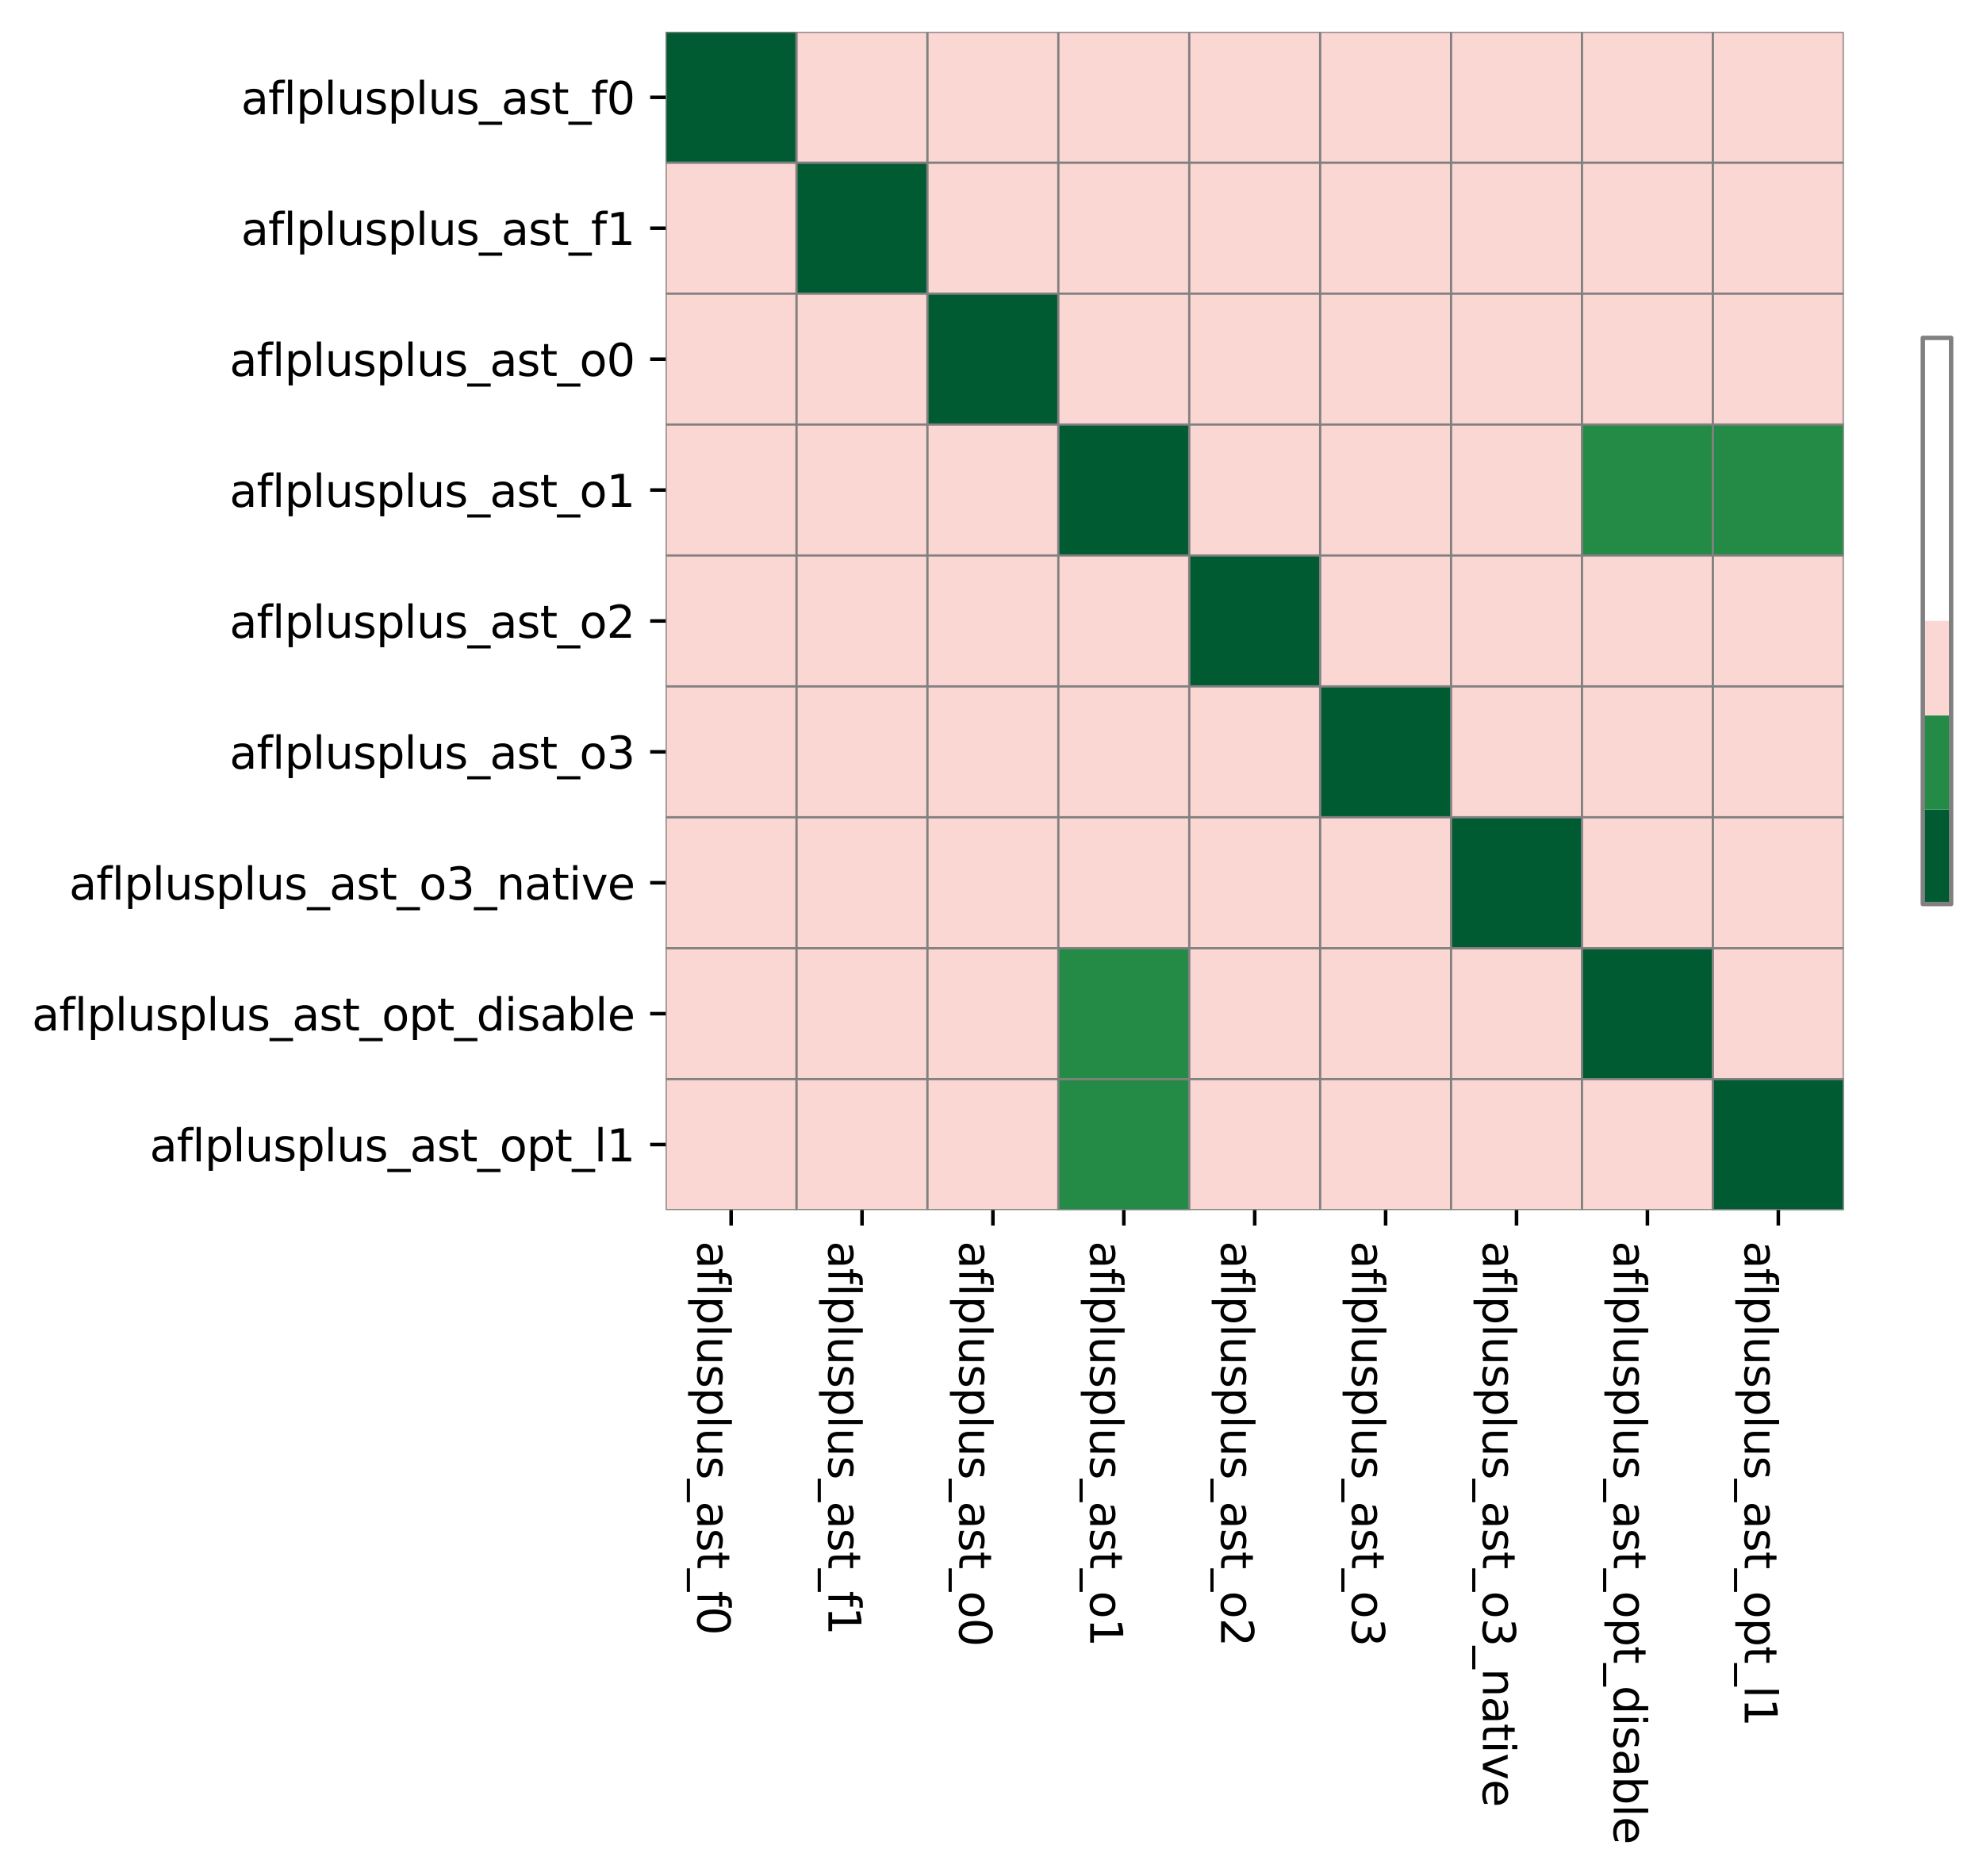 <?xml version="1.0" encoding="utf-8" standalone="no"?>
<!DOCTYPE svg PUBLIC "-//W3C//DTD SVG 1.1//EN"
  "http://www.w3.org/Graphics/SVG/1.1/DTD/svg11.dtd">
<svg xmlns:xlink="http://www.w3.org/1999/xlink" width="447.924pt" height="423.675pt" viewBox="0 0 447.924 423.675" xmlns="http://www.w3.org/2000/svg" version="1.1">
 <defs>
  <style type="text/css">*{stroke-linejoin: round; stroke-linecap: butt}</style>
 </defs>
 <g id="figure_1">
  <g id="patch_1">
   <path d="M -0 423.675 
L 447.924 423.675 
L 447.924 -0 
L -0 -0 
z
" style="fill: #ffffff"/>
  </g>
  <g id="axes_1">
   <g id="patch_2">
    <path d="M 150.363 273.312 
L 416.474 273.312 
L 416.474 7.2 
L 150.363 7.2 
z
" style="fill: #ffffff"/>
   </g>
   <g id="QuadMesh_1">
    <path d="M 150.363 7.2 
L 179.93 7.2 
L 179.93 36.768 
L 150.363 36.768 
L 150.363 7.2 
" clip-path="url(#p6a75f829b9)" style="fill: #005a32; stroke: #808080; stroke-width: 0.5"/>
    <path d="M 179.93 7.2 
L 209.499 7.2 
L 209.499 36.768 
L 179.93 36.768 
L 179.93 7.2 
" clip-path="url(#p6a75f829b9)" style="fill: #fbd7d4; stroke: #808080; stroke-width: 0.5"/>
    <path d="M 209.499 7.2 
L 239.066 7.2 
L 239.066 36.768 
L 209.499 36.768 
L 209.499 7.2 
" clip-path="url(#p6a75f829b9)" style="fill: #fbd7d4; stroke: #808080; stroke-width: 0.5"/>
    <path d="M 239.066 7.2 
L 268.635 7.2 
L 268.635 36.768 
L 239.066 36.768 
L 239.066 7.2 
" clip-path="url(#p6a75f829b9)" style="fill: #fbd7d4; stroke: #808080; stroke-width: 0.5"/>
    <path d="M 268.635 7.2 
L 298.202 7.2 
L 298.202 36.768 
L 268.635 36.768 
L 268.635 7.2 
" clip-path="url(#p6a75f829b9)" style="fill: #fbd7d4; stroke: #808080; stroke-width: 0.5"/>
    <path d="M 298.202 7.2 
L 327.771 7.2 
L 327.771 36.768 
L 298.202 36.768 
L 298.202 7.2 
" clip-path="url(#p6a75f829b9)" style="fill: #fbd7d4; stroke: #808080; stroke-width: 0.5"/>
    <path d="M 327.771 7.2 
L 357.339 7.2 
L 357.339 36.768 
L 327.771 36.768 
L 327.771 7.2 
" clip-path="url(#p6a75f829b9)" style="fill: #fbd7d4; stroke: #808080; stroke-width: 0.5"/>
    <path d="M 357.339 7.2 
L 386.906 7.2 
L 386.906 36.768 
L 357.339 36.768 
L 357.339 7.2 
" clip-path="url(#p6a75f829b9)" style="fill: #fbd7d4; stroke: #808080; stroke-width: 0.5"/>
    <path d="M 386.906 7.2 
L 416.474 7.2 
L 416.474 36.768 
L 386.906 36.768 
L 386.906 7.2 
" clip-path="url(#p6a75f829b9)" style="fill: #fbd7d4; stroke: #808080; stroke-width: 0.5"/>
    <path d="M 150.363 36.768 
L 179.93 36.768 
L 179.93 66.336 
L 150.363 66.336 
L 150.363 36.768 
" clip-path="url(#p6a75f829b9)" style="fill: #fbd7d4; stroke: #808080; stroke-width: 0.5"/>
    <path d="M 179.93 36.768 
L 209.499 36.768 
L 209.499 66.336 
L 179.93 66.336 
L 179.93 36.768 
" clip-path="url(#p6a75f829b9)" style="fill: #005a32; stroke: #808080; stroke-width: 0.5"/>
    <path d="M 209.499 36.768 
L 239.066 36.768 
L 239.066 66.336 
L 209.499 66.336 
L 209.499 36.768 
" clip-path="url(#p6a75f829b9)" style="fill: #fbd7d4; stroke: #808080; stroke-width: 0.5"/>
    <path d="M 239.066 36.768 
L 268.635 36.768 
L 268.635 66.336 
L 239.066 66.336 
L 239.066 36.768 
" clip-path="url(#p6a75f829b9)" style="fill: #fbd7d4; stroke: #808080; stroke-width: 0.5"/>
    <path d="M 268.635 36.768 
L 298.202 36.768 
L 298.202 66.336 
L 268.635 66.336 
L 268.635 36.768 
" clip-path="url(#p6a75f829b9)" style="fill: #fbd7d4; stroke: #808080; stroke-width: 0.5"/>
    <path d="M 298.202 36.768 
L 327.771 36.768 
L 327.771 66.336 
L 298.202 66.336 
L 298.202 36.768 
" clip-path="url(#p6a75f829b9)" style="fill: #fbd7d4; stroke: #808080; stroke-width: 0.5"/>
    <path d="M 327.771 36.768 
L 357.339 36.768 
L 357.339 66.336 
L 327.771 66.336 
L 327.771 36.768 
" clip-path="url(#p6a75f829b9)" style="fill: #fbd7d4; stroke: #808080; stroke-width: 0.5"/>
    <path d="M 357.339 36.768 
L 386.906 36.768 
L 386.906 66.336 
L 357.339 66.336 
L 357.339 36.768 
" clip-path="url(#p6a75f829b9)" style="fill: #fbd7d4; stroke: #808080; stroke-width: 0.5"/>
    <path d="M 386.906 36.768 
L 416.474 36.768 
L 416.474 66.336 
L 386.906 66.336 
L 386.906 36.768 
" clip-path="url(#p6a75f829b9)" style="fill: #fbd7d4; stroke: #808080; stroke-width: 0.5"/>
    <path d="M 150.363 66.336 
L 179.93 66.336 
L 179.93 95.904 
L 150.363 95.904 
L 150.363 66.336 
" clip-path="url(#p6a75f829b9)" style="fill: #fbd7d4; stroke: #808080; stroke-width: 0.5"/>
    <path d="M 179.93 66.336 
L 209.499 66.336 
L 209.499 95.904 
L 179.93 95.904 
L 179.93 66.336 
" clip-path="url(#p6a75f829b9)" style="fill: #fbd7d4; stroke: #808080; stroke-width: 0.5"/>
    <path d="M 209.499 66.336 
L 239.066 66.336 
L 239.066 95.904 
L 209.499 95.904 
L 209.499 66.336 
" clip-path="url(#p6a75f829b9)" style="fill: #005a32; stroke: #808080; stroke-width: 0.5"/>
    <path d="M 239.066 66.336 
L 268.635 66.336 
L 268.635 95.904 
L 239.066 95.904 
L 239.066 66.336 
" clip-path="url(#p6a75f829b9)" style="fill: #fbd7d4; stroke: #808080; stroke-width: 0.5"/>
    <path d="M 268.635 66.336 
L 298.202 66.336 
L 298.202 95.904 
L 268.635 95.904 
L 268.635 66.336 
" clip-path="url(#p6a75f829b9)" style="fill: #fbd7d4; stroke: #808080; stroke-width: 0.5"/>
    <path d="M 298.202 66.336 
L 327.771 66.336 
L 327.771 95.904 
L 298.202 95.904 
L 298.202 66.336 
" clip-path="url(#p6a75f829b9)" style="fill: #fbd7d4; stroke: #808080; stroke-width: 0.5"/>
    <path d="M 327.771 66.336 
L 357.339 66.336 
L 357.339 95.904 
L 327.771 95.904 
L 327.771 66.336 
" clip-path="url(#p6a75f829b9)" style="fill: #fbd7d4; stroke: #808080; stroke-width: 0.5"/>
    <path d="M 357.339 66.336 
L 386.906 66.336 
L 386.906 95.904 
L 357.339 95.904 
L 357.339 66.336 
" clip-path="url(#p6a75f829b9)" style="fill: #fbd7d4; stroke: #808080; stroke-width: 0.5"/>
    <path d="M 386.906 66.336 
L 416.474 66.336 
L 416.474 95.904 
L 386.906 95.904 
L 386.906 66.336 
" clip-path="url(#p6a75f829b9)" style="fill: #fbd7d4; stroke: #808080; stroke-width: 0.5"/>
    <path d="M 150.363 95.904 
L 179.93 95.904 
L 179.93 125.472 
L 150.363 125.472 
L 150.363 95.904 
" clip-path="url(#p6a75f829b9)" style="fill: #fbd7d4; stroke: #808080; stroke-width: 0.5"/>
    <path d="M 179.93 95.904 
L 209.499 95.904 
L 209.499 125.472 
L 179.93 125.472 
L 179.93 95.904 
" clip-path="url(#p6a75f829b9)" style="fill: #fbd7d4; stroke: #808080; stroke-width: 0.5"/>
    <path d="M 209.499 95.904 
L 239.066 95.904 
L 239.066 125.472 
L 209.499 125.472 
L 209.499 95.904 
" clip-path="url(#p6a75f829b9)" style="fill: #fbd7d4; stroke: #808080; stroke-width: 0.5"/>
    <path d="M 239.066 95.904 
L 268.635 95.904 
L 268.635 125.472 
L 239.066 125.472 
L 239.066 95.904 
" clip-path="url(#p6a75f829b9)" style="fill: #005a32; stroke: #808080; stroke-width: 0.5"/>
    <path d="M 268.635 95.904 
L 298.202 95.904 
L 298.202 125.472 
L 268.635 125.472 
L 268.635 95.904 
" clip-path="url(#p6a75f829b9)" style="fill: #fbd7d4; stroke: #808080; stroke-width: 0.5"/>
    <path d="M 298.202 95.904 
L 327.771 95.904 
L 327.771 125.472 
L 298.202 125.472 
L 298.202 95.904 
" clip-path="url(#p6a75f829b9)" style="fill: #fbd7d4; stroke: #808080; stroke-width: 0.5"/>
    <path d="M 327.771 95.904 
L 357.339 95.904 
L 357.339 125.472 
L 327.771 125.472 
L 327.771 95.904 
" clip-path="url(#p6a75f829b9)" style="fill: #fbd7d4; stroke: #808080; stroke-width: 0.5"/>
    <path d="M 357.339 95.904 
L 386.906 95.904 
L 386.906 125.472 
L 357.339 125.472 
L 357.339 95.904 
" clip-path="url(#p6a75f829b9)" style="fill: #238b45; stroke: #808080; stroke-width: 0.5"/>
    <path d="M 386.906 95.904 
L 416.474 95.904 
L 416.474 125.472 
L 386.906 125.472 
L 386.906 95.904 
" clip-path="url(#p6a75f829b9)" style="fill: #238b45; stroke: #808080; stroke-width: 0.5"/>
    <path d="M 150.363 125.472 
L 179.93 125.472 
L 179.93 155.04 
L 150.363 155.04 
L 150.363 125.472 
" clip-path="url(#p6a75f829b9)" style="fill: #fbd7d4; stroke: #808080; stroke-width: 0.5"/>
    <path d="M 179.93 125.472 
L 209.499 125.472 
L 209.499 155.04 
L 179.93 155.04 
L 179.93 125.472 
" clip-path="url(#p6a75f829b9)" style="fill: #fbd7d4; stroke: #808080; stroke-width: 0.5"/>
    <path d="M 209.499 125.472 
L 239.066 125.472 
L 239.066 155.04 
L 209.499 155.04 
L 209.499 125.472 
" clip-path="url(#p6a75f829b9)" style="fill: #fbd7d4; stroke: #808080; stroke-width: 0.5"/>
    <path d="M 239.066 125.472 
L 268.635 125.472 
L 268.635 155.04 
L 239.066 155.04 
L 239.066 125.472 
" clip-path="url(#p6a75f829b9)" style="fill: #fbd7d4; stroke: #808080; stroke-width: 0.5"/>
    <path d="M 268.635 125.472 
L 298.202 125.472 
L 298.202 155.04 
L 268.635 155.04 
L 268.635 125.472 
" clip-path="url(#p6a75f829b9)" style="fill: #005a32; stroke: #808080; stroke-width: 0.5"/>
    <path d="M 298.202 125.472 
L 327.771 125.472 
L 327.771 155.04 
L 298.202 155.04 
L 298.202 125.472 
" clip-path="url(#p6a75f829b9)" style="fill: #fbd7d4; stroke: #808080; stroke-width: 0.5"/>
    <path d="M 327.771 125.472 
L 357.339 125.472 
L 357.339 155.04 
L 327.771 155.04 
L 327.771 125.472 
" clip-path="url(#p6a75f829b9)" style="fill: #fbd7d4; stroke: #808080; stroke-width: 0.5"/>
    <path d="M 357.339 125.472 
L 386.906 125.472 
L 386.906 155.04 
L 357.339 155.04 
L 357.339 125.472 
" clip-path="url(#p6a75f829b9)" style="fill: #fbd7d4; stroke: #808080; stroke-width: 0.5"/>
    <path d="M 386.906 125.472 
L 416.474 125.472 
L 416.474 155.04 
L 386.906 155.04 
L 386.906 125.472 
" clip-path="url(#p6a75f829b9)" style="fill: #fbd7d4; stroke: #808080; stroke-width: 0.5"/>
    <path d="M 150.363 155.04 
L 179.93 155.04 
L 179.93 184.608 
L 150.363 184.608 
L 150.363 155.04 
" clip-path="url(#p6a75f829b9)" style="fill: #fbd7d4; stroke: #808080; stroke-width: 0.5"/>
    <path d="M 179.93 155.04 
L 209.499 155.04 
L 209.499 184.608 
L 179.93 184.608 
L 179.93 155.04 
" clip-path="url(#p6a75f829b9)" style="fill: #fbd7d4; stroke: #808080; stroke-width: 0.5"/>
    <path d="M 209.499 155.04 
L 239.066 155.04 
L 239.066 184.608 
L 209.499 184.608 
L 209.499 155.04 
" clip-path="url(#p6a75f829b9)" style="fill: #fbd7d4; stroke: #808080; stroke-width: 0.5"/>
    <path d="M 239.066 155.04 
L 268.635 155.04 
L 268.635 184.608 
L 239.066 184.608 
L 239.066 155.04 
" clip-path="url(#p6a75f829b9)" style="fill: #fbd7d4; stroke: #808080; stroke-width: 0.5"/>
    <path d="M 268.635 155.04 
L 298.202 155.04 
L 298.202 184.608 
L 268.635 184.608 
L 268.635 155.04 
" clip-path="url(#p6a75f829b9)" style="fill: #fbd7d4; stroke: #808080; stroke-width: 0.5"/>
    <path d="M 298.202 155.04 
L 327.771 155.04 
L 327.771 184.608 
L 298.202 184.608 
L 298.202 155.04 
" clip-path="url(#p6a75f829b9)" style="fill: #005a32; stroke: #808080; stroke-width: 0.5"/>
    <path d="M 327.771 155.04 
L 357.339 155.04 
L 357.339 184.608 
L 327.771 184.608 
L 327.771 155.04 
" clip-path="url(#p6a75f829b9)" style="fill: #fbd7d4; stroke: #808080; stroke-width: 0.5"/>
    <path d="M 357.339 155.04 
L 386.906 155.04 
L 386.906 184.608 
L 357.339 184.608 
L 357.339 155.04 
" clip-path="url(#p6a75f829b9)" style="fill: #fbd7d4; stroke: #808080; stroke-width: 0.5"/>
    <path d="M 386.906 155.04 
L 416.474 155.04 
L 416.474 184.608 
L 386.906 184.608 
L 386.906 155.04 
" clip-path="url(#p6a75f829b9)" style="fill: #fbd7d4; stroke: #808080; stroke-width: 0.5"/>
    <path d="M 150.363 184.608 
L 179.93 184.608 
L 179.93 214.176 
L 150.363 214.176 
L 150.363 184.608 
" clip-path="url(#p6a75f829b9)" style="fill: #fbd7d4; stroke: #808080; stroke-width: 0.5"/>
    <path d="M 179.93 184.608 
L 209.499 184.608 
L 209.499 214.176 
L 179.93 214.176 
L 179.93 184.608 
" clip-path="url(#p6a75f829b9)" style="fill: #fbd7d4; stroke: #808080; stroke-width: 0.5"/>
    <path d="M 209.499 184.608 
L 239.066 184.608 
L 239.066 214.176 
L 209.499 214.176 
L 209.499 184.608 
" clip-path="url(#p6a75f829b9)" style="fill: #fbd7d4; stroke: #808080; stroke-width: 0.5"/>
    <path d="M 239.066 184.608 
L 268.635 184.608 
L 268.635 214.176 
L 239.066 214.176 
L 239.066 184.608 
" clip-path="url(#p6a75f829b9)" style="fill: #fbd7d4; stroke: #808080; stroke-width: 0.5"/>
    <path d="M 268.635 184.608 
L 298.202 184.608 
L 298.202 214.176 
L 268.635 214.176 
L 268.635 184.608 
" clip-path="url(#p6a75f829b9)" style="fill: #fbd7d4; stroke: #808080; stroke-width: 0.5"/>
    <path d="M 298.202 184.608 
L 327.771 184.608 
L 327.771 214.176 
L 298.202 214.176 
L 298.202 184.608 
" clip-path="url(#p6a75f829b9)" style="fill: #fbd7d4; stroke: #808080; stroke-width: 0.5"/>
    <path d="M 327.771 184.608 
L 357.339 184.608 
L 357.339 214.176 
L 327.771 214.176 
L 327.771 184.608 
" clip-path="url(#p6a75f829b9)" style="fill: #005a32; stroke: #808080; stroke-width: 0.5"/>
    <path d="M 357.339 184.608 
L 386.906 184.608 
L 386.906 214.176 
L 357.339 214.176 
L 357.339 184.608 
" clip-path="url(#p6a75f829b9)" style="fill: #fbd7d4; stroke: #808080; stroke-width: 0.5"/>
    <path d="M 386.906 184.608 
L 416.474 184.608 
L 416.474 214.176 
L 386.906 214.176 
L 386.906 184.608 
" clip-path="url(#p6a75f829b9)" style="fill: #fbd7d4; stroke: #808080; stroke-width: 0.5"/>
    <path d="M 150.363 214.176 
L 179.93 214.176 
L 179.93 243.744 
L 150.363 243.744 
L 150.363 214.176 
" clip-path="url(#p6a75f829b9)" style="fill: #fbd7d4; stroke: #808080; stroke-width: 0.5"/>
    <path d="M 179.93 214.176 
L 209.499 214.176 
L 209.499 243.744 
L 179.93 243.744 
L 179.93 214.176 
" clip-path="url(#p6a75f829b9)" style="fill: #fbd7d4; stroke: #808080; stroke-width: 0.5"/>
    <path d="M 209.499 214.176 
L 239.066 214.176 
L 239.066 243.744 
L 209.499 243.744 
L 209.499 214.176 
" clip-path="url(#p6a75f829b9)" style="fill: #fbd7d4; stroke: #808080; stroke-width: 0.5"/>
    <path d="M 239.066 214.176 
L 268.635 214.176 
L 268.635 243.744 
L 239.066 243.744 
L 239.066 214.176 
" clip-path="url(#p6a75f829b9)" style="fill: #238b45; stroke: #808080; stroke-width: 0.5"/>
    <path d="M 268.635 214.176 
L 298.202 214.176 
L 298.202 243.744 
L 268.635 243.744 
L 268.635 214.176 
" clip-path="url(#p6a75f829b9)" style="fill: #fbd7d4; stroke: #808080; stroke-width: 0.5"/>
    <path d="M 298.202 214.176 
L 327.771 214.176 
L 327.771 243.744 
L 298.202 243.744 
L 298.202 214.176 
" clip-path="url(#p6a75f829b9)" style="fill: #fbd7d4; stroke: #808080; stroke-width: 0.5"/>
    <path d="M 327.771 214.176 
L 357.339 214.176 
L 357.339 243.744 
L 327.771 243.744 
L 327.771 214.176 
" clip-path="url(#p6a75f829b9)" style="fill: #fbd7d4; stroke: #808080; stroke-width: 0.5"/>
    <path d="M 357.339 214.176 
L 386.906 214.176 
L 386.906 243.744 
L 357.339 243.744 
L 357.339 214.176 
" clip-path="url(#p6a75f829b9)" style="fill: #005a32; stroke: #808080; stroke-width: 0.5"/>
    <path d="M 386.906 214.176 
L 416.474 214.176 
L 416.474 243.744 
L 386.906 243.744 
L 386.906 214.176 
" clip-path="url(#p6a75f829b9)" style="fill: #fbd7d4; stroke: #808080; stroke-width: 0.5"/>
    <path d="M 150.363 243.744 
L 179.93 243.744 
L 179.93 273.312 
L 150.363 273.312 
L 150.363 243.744 
" clip-path="url(#p6a75f829b9)" style="fill: #fbd7d4; stroke: #808080; stroke-width: 0.5"/>
    <path d="M 179.93 243.744 
L 209.499 243.744 
L 209.499 273.312 
L 179.93 273.312 
L 179.93 243.744 
" clip-path="url(#p6a75f829b9)" style="fill: #fbd7d4; stroke: #808080; stroke-width: 0.5"/>
    <path d="M 209.499 243.744 
L 239.066 243.744 
L 239.066 273.312 
L 209.499 273.312 
L 209.499 243.744 
" clip-path="url(#p6a75f829b9)" style="fill: #fbd7d4; stroke: #808080; stroke-width: 0.5"/>
    <path d="M 239.066 243.744 
L 268.635 243.744 
L 268.635 273.312 
L 239.066 273.312 
L 239.066 243.744 
" clip-path="url(#p6a75f829b9)" style="fill: #238b45; stroke: #808080; stroke-width: 0.5"/>
    <path d="M 268.635 243.744 
L 298.202 243.744 
L 298.202 273.312 
L 268.635 273.312 
L 268.635 243.744 
" clip-path="url(#p6a75f829b9)" style="fill: #fbd7d4; stroke: #808080; stroke-width: 0.5"/>
    <path d="M 298.202 243.744 
L 327.771 243.744 
L 327.771 273.312 
L 298.202 273.312 
L 298.202 243.744 
" clip-path="url(#p6a75f829b9)" style="fill: #fbd7d4; stroke: #808080; stroke-width: 0.5"/>
    <path d="M 327.771 243.744 
L 357.339 243.744 
L 357.339 273.312 
L 327.771 273.312 
L 327.771 243.744 
" clip-path="url(#p6a75f829b9)" style="fill: #fbd7d4; stroke: #808080; stroke-width: 0.5"/>
    <path d="M 357.339 243.744 
L 386.906 243.744 
L 386.906 273.312 
L 357.339 273.312 
L 357.339 243.744 
" clip-path="url(#p6a75f829b9)" style="fill: #fbd7d4; stroke: #808080; stroke-width: 0.5"/>
    <path d="M 386.906 243.744 
L 416.474 243.744 
L 416.474 273.312 
L 386.906 273.312 
L 386.906 243.744 
" clip-path="url(#p6a75f829b9)" style="fill: #005a32; stroke: #808080; stroke-width: 0.5"/>
   </g>
   <g id="matplotlib.axis_1">
    <g id="xtick_1">
     <g id="line2d_1">
      <defs>
       <path id="mfb4405a16b" d="M 0 0 
L 0 3.5 
" style="stroke: #000000; stroke-width: 0.8"/>
      </defs>
      <g>
       <use xlink:href="#mfb4405a16b" x="165.147" y="273.312" style="stroke: #000000; stroke-width: 0.8"/>
      </g>
     </g>
     <g id="text_1">
      <!-- aflplusplus_ast_f0 -->
      <g transform="translate(157.548 280.312)rotate(-270)scale(0.1 -0.1)">
       <defs>
        <path id="DejaVuSans-61" d="M 2194 1759 
Q 1497 1759 1228 1600 
Q 959 1441 959 1056 
Q 959 750 1161 570 
Q 1363 391 1709 391 
Q 2188 391 2477 730 
Q 2766 1069 2766 1631 
L 2766 1759 
L 2194 1759 
z
M 3341 1997 
L 3341 0 
L 2766 0 
L 2766 531 
Q 2569 213 2275 61 
Q 1981 -91 1556 -91 
Q 1019 -91 701 211 
Q 384 513 384 1019 
Q 384 1609 779 1909 
Q 1175 2209 1959 2209 
L 2766 2209 
L 2766 2266 
Q 2766 2663 2505 2880 
Q 2244 3097 1772 3097 
Q 1472 3097 1187 3025 
Q 903 2953 641 2809 
L 641 3341 
Q 956 3463 1253 3523 
Q 1550 3584 1831 3584 
Q 2591 3584 2966 3190 
Q 3341 2797 3341 1997 
z
" transform="scale(0.016)"/>
        <path id="DejaVuSans-66" d="M 2375 4863 
L 2375 4384 
L 1825 4384 
Q 1516 4384 1395 4259 
Q 1275 4134 1275 3809 
L 1275 3500 
L 2222 3500 
L 2222 3053 
L 1275 3053 
L 1275 0 
L 697 0 
L 697 3053 
L 147 3053 
L 147 3500 
L 697 3500 
L 697 3744 
Q 697 4328 969 4595 
Q 1241 4863 1831 4863 
L 2375 4863 
z
" transform="scale(0.016)"/>
        <path id="DejaVuSans-6c" d="M 603 4863 
L 1178 4863 
L 1178 0 
L 603 0 
L 603 4863 
z
" transform="scale(0.016)"/>
        <path id="DejaVuSans-70" d="M 1159 525 
L 1159 -1331 
L 581 -1331 
L 581 3500 
L 1159 3500 
L 1159 2969 
Q 1341 3281 1617 3432 
Q 1894 3584 2278 3584 
Q 2916 3584 3314 3078 
Q 3713 2572 3713 1747 
Q 3713 922 3314 415 
Q 2916 -91 2278 -91 
Q 1894 -91 1617 61 
Q 1341 213 1159 525 
z
M 3116 1747 
Q 3116 2381 2855 2742 
Q 2594 3103 2138 3103 
Q 1681 3103 1420 2742 
Q 1159 2381 1159 1747 
Q 1159 1113 1420 752 
Q 1681 391 2138 391 
Q 2594 391 2855 752 
Q 3116 1113 3116 1747 
z
" transform="scale(0.016)"/>
        <path id="DejaVuSans-75" d="M 544 1381 
L 544 3500 
L 1119 3500 
L 1119 1403 
Q 1119 906 1312 657 
Q 1506 409 1894 409 
Q 2359 409 2629 706 
Q 2900 1003 2900 1516 
L 2900 3500 
L 3475 3500 
L 3475 0 
L 2900 0 
L 2900 538 
Q 2691 219 2414 64 
Q 2138 -91 1772 -91 
Q 1169 -91 856 284 
Q 544 659 544 1381 
z
M 1991 3584 
L 1991 3584 
z
" transform="scale(0.016)"/>
        <path id="DejaVuSans-73" d="M 2834 3397 
L 2834 2853 
Q 2591 2978 2328 3040 
Q 2066 3103 1784 3103 
Q 1356 3103 1142 2972 
Q 928 2841 928 2578 
Q 928 2378 1081 2264 
Q 1234 2150 1697 2047 
L 1894 2003 
Q 2506 1872 2764 1633 
Q 3022 1394 3022 966 
Q 3022 478 2636 193 
Q 2250 -91 1575 -91 
Q 1294 -91 989 -36 
Q 684 19 347 128 
L 347 722 
Q 666 556 975 473 
Q 1284 391 1588 391 
Q 1994 391 2212 530 
Q 2431 669 2431 922 
Q 2431 1156 2273 1281 
Q 2116 1406 1581 1522 
L 1381 1569 
Q 847 1681 609 1914 
Q 372 2147 372 2553 
Q 372 3047 722 3315 
Q 1072 3584 1716 3584 
Q 2034 3584 2315 3537 
Q 2597 3491 2834 3397 
z
" transform="scale(0.016)"/>
        <path id="DejaVuSans-5f" d="M 3263 -1063 
L 3263 -1509 
L -63 -1509 
L -63 -1063 
L 3263 -1063 
z
" transform="scale(0.016)"/>
        <path id="DejaVuSans-74" d="M 1172 4494 
L 1172 3500 
L 2356 3500 
L 2356 3053 
L 1172 3053 
L 1172 1153 
Q 1172 725 1289 603 
Q 1406 481 1766 481 
L 2356 481 
L 2356 0 
L 1766 0 
Q 1100 0 847 248 
Q 594 497 594 1153 
L 594 3053 
L 172 3053 
L 172 3500 
L 594 3500 
L 594 4494 
L 1172 4494 
z
" transform="scale(0.016)"/>
        <path id="DejaVuSans-30" d="M 2034 4250 
Q 1547 4250 1301 3770 
Q 1056 3291 1056 2328 
Q 1056 1369 1301 889 
Q 1547 409 2034 409 
Q 2525 409 2770 889 
Q 3016 1369 3016 2328 
Q 3016 3291 2770 3770 
Q 2525 4250 2034 4250 
z
M 2034 4750 
Q 2819 4750 3233 4129 
Q 3647 3509 3647 2328 
Q 3647 1150 3233 529 
Q 2819 -91 2034 -91 
Q 1250 -91 836 529 
Q 422 1150 422 2328 
Q 422 3509 836 4129 
Q 1250 4750 2034 4750 
z
" transform="scale(0.016)"/>
       </defs>
       <use xlink:href="#DejaVuSans-61"/>
       <use xlink:href="#DejaVuSans-66" x="61.279"/>
       <use xlink:href="#DejaVuSans-6c" x="96.484"/>
       <use xlink:href="#DejaVuSans-70" x="124.268"/>
       <use xlink:href="#DejaVuSans-6c" x="187.744"/>
       <use xlink:href="#DejaVuSans-75" x="215.527"/>
       <use xlink:href="#DejaVuSans-73" x="278.906"/>
       <use xlink:href="#DejaVuSans-70" x="331.006"/>
       <use xlink:href="#DejaVuSans-6c" x="394.482"/>
       <use xlink:href="#DejaVuSans-75" x="422.266"/>
       <use xlink:href="#DejaVuSans-73" x="485.645"/>
       <use xlink:href="#DejaVuSans-5f" x="537.744"/>
       <use xlink:href="#DejaVuSans-61" x="587.744"/>
       <use xlink:href="#DejaVuSans-73" x="649.023"/>
       <use xlink:href="#DejaVuSans-74" x="701.123"/>
       <use xlink:href="#DejaVuSans-5f" x="740.332"/>
       <use xlink:href="#DejaVuSans-66" x="790.332"/>
       <use xlink:href="#DejaVuSans-30" x="825.537"/>
      </g>
     </g>
    </g>
    <g id="xtick_2">
     <g id="line2d_2">
      <g>
       <use xlink:href="#mfb4405a16b" x="194.714" y="273.312" style="stroke: #000000; stroke-width: 0.8"/>
      </g>
     </g>
     <g id="text_2">
      <!-- aflplusplus_ast_f1 -->
      <g transform="translate(187.116 280.312)rotate(-270)scale(0.1 -0.1)">
       <defs>
        <path id="DejaVuSans-31" d="M 794 531 
L 1825 531 
L 1825 4091 
L 703 3866 
L 703 4441 
L 1819 4666 
L 2450 4666 
L 2450 531 
L 3481 531 
L 3481 0 
L 794 0 
L 794 531 
z
" transform="scale(0.016)"/>
       </defs>
       <use xlink:href="#DejaVuSans-61"/>
       <use xlink:href="#DejaVuSans-66" x="61.279"/>
       <use xlink:href="#DejaVuSans-6c" x="96.484"/>
       <use xlink:href="#DejaVuSans-70" x="124.268"/>
       <use xlink:href="#DejaVuSans-6c" x="187.744"/>
       <use xlink:href="#DejaVuSans-75" x="215.527"/>
       <use xlink:href="#DejaVuSans-73" x="278.906"/>
       <use xlink:href="#DejaVuSans-70" x="331.006"/>
       <use xlink:href="#DejaVuSans-6c" x="394.482"/>
       <use xlink:href="#DejaVuSans-75" x="422.266"/>
       <use xlink:href="#DejaVuSans-73" x="485.645"/>
       <use xlink:href="#DejaVuSans-5f" x="537.744"/>
       <use xlink:href="#DejaVuSans-61" x="587.744"/>
       <use xlink:href="#DejaVuSans-73" x="649.023"/>
       <use xlink:href="#DejaVuSans-74" x="701.123"/>
       <use xlink:href="#DejaVuSans-5f" x="740.332"/>
       <use xlink:href="#DejaVuSans-66" x="790.332"/>
       <use xlink:href="#DejaVuSans-31" x="825.537"/>
      </g>
     </g>
    </g>
    <g id="xtick_3">
     <g id="line2d_3">
      <g>
       <use xlink:href="#mfb4405a16b" x="224.282" y="273.312" style="stroke: #000000; stroke-width: 0.8"/>
      </g>
     </g>
     <g id="text_3">
      <!-- aflplusplus_ast_o0 -->
      <g transform="translate(216.684 280.312)rotate(-270)scale(0.1 -0.1)">
       <defs>
        <path id="DejaVuSans-6f" d="M 1959 3097 
Q 1497 3097 1228 2736 
Q 959 2375 959 1747 
Q 959 1119 1226 758 
Q 1494 397 1959 397 
Q 2419 397 2687 759 
Q 2956 1122 2956 1747 
Q 2956 2369 2687 2733 
Q 2419 3097 1959 3097 
z
M 1959 3584 
Q 2709 3584 3137 3096 
Q 3566 2609 3566 1747 
Q 3566 888 3137 398 
Q 2709 -91 1959 -91 
Q 1206 -91 779 398 
Q 353 888 353 1747 
Q 353 2609 779 3096 
Q 1206 3584 1959 3584 
z
" transform="scale(0.016)"/>
       </defs>
       <use xlink:href="#DejaVuSans-61"/>
       <use xlink:href="#DejaVuSans-66" x="61.279"/>
       <use xlink:href="#DejaVuSans-6c" x="96.484"/>
       <use xlink:href="#DejaVuSans-70" x="124.268"/>
       <use xlink:href="#DejaVuSans-6c" x="187.744"/>
       <use xlink:href="#DejaVuSans-75" x="215.527"/>
       <use xlink:href="#DejaVuSans-73" x="278.906"/>
       <use xlink:href="#DejaVuSans-70" x="331.006"/>
       <use xlink:href="#DejaVuSans-6c" x="394.482"/>
       <use xlink:href="#DejaVuSans-75" x="422.266"/>
       <use xlink:href="#DejaVuSans-73" x="485.645"/>
       <use xlink:href="#DejaVuSans-5f" x="537.744"/>
       <use xlink:href="#DejaVuSans-61" x="587.744"/>
       <use xlink:href="#DejaVuSans-73" x="649.023"/>
       <use xlink:href="#DejaVuSans-74" x="701.123"/>
       <use xlink:href="#DejaVuSans-5f" x="740.332"/>
       <use xlink:href="#DejaVuSans-6f" x="790.332"/>
       <use xlink:href="#DejaVuSans-30" x="851.514"/>
      </g>
     </g>
    </g>
    <g id="xtick_4">
     <g id="line2d_4">
      <g>
       <use xlink:href="#mfb4405a16b" x="253.851" y="273.312" style="stroke: #000000; stroke-width: 0.8"/>
      </g>
     </g>
     <g id="text_4">
      <!-- aflplusplus_ast_o1 -->
      <g transform="translate(246.252 280.312)rotate(-270)scale(0.1 -0.1)">
       <use xlink:href="#DejaVuSans-61"/>
       <use xlink:href="#DejaVuSans-66" x="61.279"/>
       <use xlink:href="#DejaVuSans-6c" x="96.484"/>
       <use xlink:href="#DejaVuSans-70" x="124.268"/>
       <use xlink:href="#DejaVuSans-6c" x="187.744"/>
       <use xlink:href="#DejaVuSans-75" x="215.527"/>
       <use xlink:href="#DejaVuSans-73" x="278.906"/>
       <use xlink:href="#DejaVuSans-70" x="331.006"/>
       <use xlink:href="#DejaVuSans-6c" x="394.482"/>
       <use xlink:href="#DejaVuSans-75" x="422.266"/>
       <use xlink:href="#DejaVuSans-73" x="485.645"/>
       <use xlink:href="#DejaVuSans-5f" x="537.744"/>
       <use xlink:href="#DejaVuSans-61" x="587.744"/>
       <use xlink:href="#DejaVuSans-73" x="649.023"/>
       <use xlink:href="#DejaVuSans-74" x="701.123"/>
       <use xlink:href="#DejaVuSans-5f" x="740.332"/>
       <use xlink:href="#DejaVuSans-6f" x="790.332"/>
       <use xlink:href="#DejaVuSans-31" x="851.514"/>
      </g>
     </g>
    </g>
    <g id="xtick_5">
     <g id="line2d_5">
      <g>
       <use xlink:href="#mfb4405a16b" x="283.418" y="273.312" style="stroke: #000000; stroke-width: 0.8"/>
      </g>
     </g>
     <g id="text_5">
      <!-- aflplusplus_ast_o2 -->
      <g transform="translate(275.82 280.312)rotate(-270)scale(0.1 -0.1)">
       <defs>
        <path id="DejaVuSans-32" d="M 1228 531 
L 3431 531 
L 3431 0 
L 469 0 
L 469 531 
Q 828 903 1448 1529 
Q 2069 2156 2228 2338 
Q 2531 2678 2651 2914 
Q 2772 3150 2772 3378 
Q 2772 3750 2511 3984 
Q 2250 4219 1831 4219 
Q 1534 4219 1204 4116 
Q 875 4013 500 3803 
L 500 4441 
Q 881 4594 1212 4672 
Q 1544 4750 1819 4750 
Q 2544 4750 2975 4387 
Q 3406 4025 3406 3419 
Q 3406 3131 3298 2873 
Q 3191 2616 2906 2266 
Q 2828 2175 2409 1742 
Q 1991 1309 1228 531 
z
" transform="scale(0.016)"/>
       </defs>
       <use xlink:href="#DejaVuSans-61"/>
       <use xlink:href="#DejaVuSans-66" x="61.279"/>
       <use xlink:href="#DejaVuSans-6c" x="96.484"/>
       <use xlink:href="#DejaVuSans-70" x="124.268"/>
       <use xlink:href="#DejaVuSans-6c" x="187.744"/>
       <use xlink:href="#DejaVuSans-75" x="215.527"/>
       <use xlink:href="#DejaVuSans-73" x="278.906"/>
       <use xlink:href="#DejaVuSans-70" x="331.006"/>
       <use xlink:href="#DejaVuSans-6c" x="394.482"/>
       <use xlink:href="#DejaVuSans-75" x="422.266"/>
       <use xlink:href="#DejaVuSans-73" x="485.645"/>
       <use xlink:href="#DejaVuSans-5f" x="537.744"/>
       <use xlink:href="#DejaVuSans-61" x="587.744"/>
       <use xlink:href="#DejaVuSans-73" x="649.023"/>
       <use xlink:href="#DejaVuSans-74" x="701.123"/>
       <use xlink:href="#DejaVuSans-5f" x="740.332"/>
       <use xlink:href="#DejaVuSans-6f" x="790.332"/>
       <use xlink:href="#DejaVuSans-32" x="851.514"/>
      </g>
     </g>
    </g>
    <g id="xtick_6">
     <g id="line2d_6">
      <g>
       <use xlink:href="#mfb4405a16b" x="312.986" y="273.312" style="stroke: #000000; stroke-width: 0.8"/>
      </g>
     </g>
     <g id="text_6">
      <!-- aflplusplus_ast_o3 -->
      <g transform="translate(305.388 280.312)rotate(-270)scale(0.1 -0.1)">
       <defs>
        <path id="DejaVuSans-33" d="M 2597 2516 
Q 3050 2419 3304 2112 
Q 3559 1806 3559 1356 
Q 3559 666 3084 287 
Q 2609 -91 1734 -91 
Q 1441 -91 1130 -33 
Q 819 25 488 141 
L 488 750 
Q 750 597 1062 519 
Q 1375 441 1716 441 
Q 2309 441 2620 675 
Q 2931 909 2931 1356 
Q 2931 1769 2642 2001 
Q 2353 2234 1838 2234 
L 1294 2234 
L 1294 2753 
L 1863 2753 
Q 2328 2753 2575 2939 
Q 2822 3125 2822 3475 
Q 2822 3834 2567 4026 
Q 2313 4219 1838 4219 
Q 1578 4219 1281 4162 
Q 984 4106 628 3988 
L 628 4550 
Q 988 4650 1302 4700 
Q 1616 4750 1894 4750 
Q 2613 4750 3031 4423 
Q 3450 4097 3450 3541 
Q 3450 3153 3228 2886 
Q 3006 2619 2597 2516 
z
" transform="scale(0.016)"/>
       </defs>
       <use xlink:href="#DejaVuSans-61"/>
       <use xlink:href="#DejaVuSans-66" x="61.279"/>
       <use xlink:href="#DejaVuSans-6c" x="96.484"/>
       <use xlink:href="#DejaVuSans-70" x="124.268"/>
       <use xlink:href="#DejaVuSans-6c" x="187.744"/>
       <use xlink:href="#DejaVuSans-75" x="215.527"/>
       <use xlink:href="#DejaVuSans-73" x="278.906"/>
       <use xlink:href="#DejaVuSans-70" x="331.006"/>
       <use xlink:href="#DejaVuSans-6c" x="394.482"/>
       <use xlink:href="#DejaVuSans-75" x="422.266"/>
       <use xlink:href="#DejaVuSans-73" x="485.645"/>
       <use xlink:href="#DejaVuSans-5f" x="537.744"/>
       <use xlink:href="#DejaVuSans-61" x="587.744"/>
       <use xlink:href="#DejaVuSans-73" x="649.023"/>
       <use xlink:href="#DejaVuSans-74" x="701.123"/>
       <use xlink:href="#DejaVuSans-5f" x="740.332"/>
       <use xlink:href="#DejaVuSans-6f" x="790.332"/>
       <use xlink:href="#DejaVuSans-33" x="851.514"/>
      </g>
     </g>
    </g>
    <g id="xtick_7">
     <g id="line2d_7">
      <g>
       <use xlink:href="#mfb4405a16b" x="342.555" y="273.312" style="stroke: #000000; stroke-width: 0.8"/>
      </g>
     </g>
     <g id="text_7">
      <!-- aflplusplus_ast_o3_native -->
      <g transform="translate(334.956 280.312)rotate(-270)scale(0.1 -0.1)">
       <defs>
        <path id="DejaVuSans-6e" d="M 3513 2113 
L 3513 0 
L 2938 0 
L 2938 2094 
Q 2938 2591 2744 2837 
Q 2550 3084 2163 3084 
Q 1697 3084 1428 2787 
Q 1159 2491 1159 1978 
L 1159 0 
L 581 0 
L 581 3500 
L 1159 3500 
L 1159 2956 
Q 1366 3272 1645 3428 
Q 1925 3584 2291 3584 
Q 2894 3584 3203 3211 
Q 3513 2838 3513 2113 
z
" transform="scale(0.016)"/>
        <path id="DejaVuSans-69" d="M 603 3500 
L 1178 3500 
L 1178 0 
L 603 0 
L 603 3500 
z
M 603 4863 
L 1178 4863 
L 1178 4134 
L 603 4134 
L 603 4863 
z
" transform="scale(0.016)"/>
        <path id="DejaVuSans-76" d="M 191 3500 
L 800 3500 
L 1894 563 
L 2988 3500 
L 3597 3500 
L 2284 0 
L 1503 0 
L 191 3500 
z
" transform="scale(0.016)"/>
        <path id="DejaVuSans-65" d="M 3597 1894 
L 3597 1613 
L 953 1613 
Q 991 1019 1311 708 
Q 1631 397 2203 397 
Q 2534 397 2845 478 
Q 3156 559 3463 722 
L 3463 178 
Q 3153 47 2828 -22 
Q 2503 -91 2169 -91 
Q 1331 -91 842 396 
Q 353 884 353 1716 
Q 353 2575 817 3079 
Q 1281 3584 2069 3584 
Q 2775 3584 3186 3129 
Q 3597 2675 3597 1894 
z
M 3022 2063 
Q 3016 2534 2758 2815 
Q 2500 3097 2075 3097 
Q 1594 3097 1305 2825 
Q 1016 2553 972 2059 
L 3022 2063 
z
" transform="scale(0.016)"/>
       </defs>
       <use xlink:href="#DejaVuSans-61"/>
       <use xlink:href="#DejaVuSans-66" x="61.279"/>
       <use xlink:href="#DejaVuSans-6c" x="96.484"/>
       <use xlink:href="#DejaVuSans-70" x="124.268"/>
       <use xlink:href="#DejaVuSans-6c" x="187.744"/>
       <use xlink:href="#DejaVuSans-75" x="215.527"/>
       <use xlink:href="#DejaVuSans-73" x="278.906"/>
       <use xlink:href="#DejaVuSans-70" x="331.006"/>
       <use xlink:href="#DejaVuSans-6c" x="394.482"/>
       <use xlink:href="#DejaVuSans-75" x="422.266"/>
       <use xlink:href="#DejaVuSans-73" x="485.645"/>
       <use xlink:href="#DejaVuSans-5f" x="537.744"/>
       <use xlink:href="#DejaVuSans-61" x="587.744"/>
       <use xlink:href="#DejaVuSans-73" x="649.023"/>
       <use xlink:href="#DejaVuSans-74" x="701.123"/>
       <use xlink:href="#DejaVuSans-5f" x="740.332"/>
       <use xlink:href="#DejaVuSans-6f" x="790.332"/>
       <use xlink:href="#DejaVuSans-33" x="851.514"/>
       <use xlink:href="#DejaVuSans-5f" x="915.137"/>
       <use xlink:href="#DejaVuSans-6e" x="965.137"/>
       <use xlink:href="#DejaVuSans-61" x="1028.516"/>
       <use xlink:href="#DejaVuSans-74" x="1089.795"/>
       <use xlink:href="#DejaVuSans-69" x="1129.004"/>
       <use xlink:href="#DejaVuSans-76" x="1156.787"/>
       <use xlink:href="#DejaVuSans-65" x="1215.967"/>
      </g>
     </g>
    </g>
    <g id="xtick_8">
     <g id="line2d_8">
      <g>
       <use xlink:href="#mfb4405a16b" x="372.123" y="273.312" style="stroke: #000000; stroke-width: 0.8"/>
      </g>
     </g>
     <g id="text_8">
      <!-- aflplusplus_ast_opt_disable -->
      <g transform="translate(364.524 280.312)rotate(-270)scale(0.1 -0.1)">
       <defs>
        <path id="DejaVuSans-64" d="M 2906 2969 
L 2906 4863 
L 3481 4863 
L 3481 0 
L 2906 0 
L 2906 525 
Q 2725 213 2448 61 
Q 2172 -91 1784 -91 
Q 1150 -91 751 415 
Q 353 922 353 1747 
Q 353 2572 751 3078 
Q 1150 3584 1784 3584 
Q 2172 3584 2448 3432 
Q 2725 3281 2906 2969 
z
M 947 1747 
Q 947 1113 1208 752 
Q 1469 391 1925 391 
Q 2381 391 2643 752 
Q 2906 1113 2906 1747 
Q 2906 2381 2643 2742 
Q 2381 3103 1925 3103 
Q 1469 3103 1208 2742 
Q 947 2381 947 1747 
z
" transform="scale(0.016)"/>
        <path id="DejaVuSans-62" d="M 3116 1747 
Q 3116 2381 2855 2742 
Q 2594 3103 2138 3103 
Q 1681 3103 1420 2742 
Q 1159 2381 1159 1747 
Q 1159 1113 1420 752 
Q 1681 391 2138 391 
Q 2594 391 2855 752 
Q 3116 1113 3116 1747 
z
M 1159 2969 
Q 1341 3281 1617 3432 
Q 1894 3584 2278 3584 
Q 2916 3584 3314 3078 
Q 3713 2572 3713 1747 
Q 3713 922 3314 415 
Q 2916 -91 2278 -91 
Q 1894 -91 1617 61 
Q 1341 213 1159 525 
L 1159 0 
L 581 0 
L 581 4863 
L 1159 4863 
L 1159 2969 
z
" transform="scale(0.016)"/>
       </defs>
       <use xlink:href="#DejaVuSans-61"/>
       <use xlink:href="#DejaVuSans-66" x="61.279"/>
       <use xlink:href="#DejaVuSans-6c" x="96.484"/>
       <use xlink:href="#DejaVuSans-70" x="124.268"/>
       <use xlink:href="#DejaVuSans-6c" x="187.744"/>
       <use xlink:href="#DejaVuSans-75" x="215.527"/>
       <use xlink:href="#DejaVuSans-73" x="278.906"/>
       <use xlink:href="#DejaVuSans-70" x="331.006"/>
       <use xlink:href="#DejaVuSans-6c" x="394.482"/>
       <use xlink:href="#DejaVuSans-75" x="422.266"/>
       <use xlink:href="#DejaVuSans-73" x="485.645"/>
       <use xlink:href="#DejaVuSans-5f" x="537.744"/>
       <use xlink:href="#DejaVuSans-61" x="587.744"/>
       <use xlink:href="#DejaVuSans-73" x="649.023"/>
       <use xlink:href="#DejaVuSans-74" x="701.123"/>
       <use xlink:href="#DejaVuSans-5f" x="740.332"/>
       <use xlink:href="#DejaVuSans-6f" x="790.332"/>
       <use xlink:href="#DejaVuSans-70" x="851.514"/>
       <use xlink:href="#DejaVuSans-74" x="914.99"/>
       <use xlink:href="#DejaVuSans-5f" x="954.199"/>
       <use xlink:href="#DejaVuSans-64" x="1004.199"/>
       <use xlink:href="#DejaVuSans-69" x="1067.676"/>
       <use xlink:href="#DejaVuSans-73" x="1095.459"/>
       <use xlink:href="#DejaVuSans-61" x="1147.559"/>
       <use xlink:href="#DejaVuSans-62" x="1208.838"/>
       <use xlink:href="#DejaVuSans-6c" x="1272.314"/>
       <use xlink:href="#DejaVuSans-65" x="1300.098"/>
      </g>
     </g>
    </g>
    <g id="xtick_9">
     <g id="line2d_9">
      <g>
       <use xlink:href="#mfb4405a16b" x="401.69" y="273.312" style="stroke: #000000; stroke-width: 0.8"/>
      </g>
     </g>
     <g id="text_9">
      <!-- aflplusplus_ast_opt_l1 -->
      <g transform="translate(394.092 280.312)rotate(-270)scale(0.1 -0.1)">
       <use xlink:href="#DejaVuSans-61"/>
       <use xlink:href="#DejaVuSans-66" x="61.279"/>
       <use xlink:href="#DejaVuSans-6c" x="96.484"/>
       <use xlink:href="#DejaVuSans-70" x="124.268"/>
       <use xlink:href="#DejaVuSans-6c" x="187.744"/>
       <use xlink:href="#DejaVuSans-75" x="215.527"/>
       <use xlink:href="#DejaVuSans-73" x="278.906"/>
       <use xlink:href="#DejaVuSans-70" x="331.006"/>
       <use xlink:href="#DejaVuSans-6c" x="394.482"/>
       <use xlink:href="#DejaVuSans-75" x="422.266"/>
       <use xlink:href="#DejaVuSans-73" x="485.645"/>
       <use xlink:href="#DejaVuSans-5f" x="537.744"/>
       <use xlink:href="#DejaVuSans-61" x="587.744"/>
       <use xlink:href="#DejaVuSans-73" x="649.023"/>
       <use xlink:href="#DejaVuSans-74" x="701.123"/>
       <use xlink:href="#DejaVuSans-5f" x="740.332"/>
       <use xlink:href="#DejaVuSans-6f" x="790.332"/>
       <use xlink:href="#DejaVuSans-70" x="851.514"/>
       <use xlink:href="#DejaVuSans-74" x="914.99"/>
       <use xlink:href="#DejaVuSans-5f" x="954.199"/>
       <use xlink:href="#DejaVuSans-6c" x="1004.199"/>
       <use xlink:href="#DejaVuSans-31" x="1031.982"/>
      </g>
     </g>
    </g>
   </g>
   <g id="matplotlib.axis_2">
    <g id="ytick_1">
     <g id="line2d_10">
      <defs>
       <path id="m3f7112cffd" d="M 0 0 
L -3.5 0 
" style="stroke: #000000; stroke-width: 0.8"/>
      </defs>
      <g>
       <use xlink:href="#m3f7112cffd" x="150.363" y="21.984" style="stroke: #000000; stroke-width: 0.8"/>
      </g>
     </g>
     <g id="text_10">
      <!-- aflplusplus_ast_f0 -->
      <g transform="translate(54.448 25.783)scale(0.1 -0.1)">
       <use xlink:href="#DejaVuSans-61"/>
       <use xlink:href="#DejaVuSans-66" x="61.279"/>
       <use xlink:href="#DejaVuSans-6c" x="96.484"/>
       <use xlink:href="#DejaVuSans-70" x="124.268"/>
       <use xlink:href="#DejaVuSans-6c" x="187.744"/>
       <use xlink:href="#DejaVuSans-75" x="215.527"/>
       <use xlink:href="#DejaVuSans-73" x="278.906"/>
       <use xlink:href="#DejaVuSans-70" x="331.006"/>
       <use xlink:href="#DejaVuSans-6c" x="394.482"/>
       <use xlink:href="#DejaVuSans-75" x="422.266"/>
       <use xlink:href="#DejaVuSans-73" x="485.645"/>
       <use xlink:href="#DejaVuSans-5f" x="537.744"/>
       <use xlink:href="#DejaVuSans-61" x="587.744"/>
       <use xlink:href="#DejaVuSans-73" x="649.023"/>
       <use xlink:href="#DejaVuSans-74" x="701.123"/>
       <use xlink:href="#DejaVuSans-5f" x="740.332"/>
       <use xlink:href="#DejaVuSans-66" x="790.332"/>
       <use xlink:href="#DejaVuSans-30" x="825.537"/>
      </g>
     </g>
    </g>
    <g id="ytick_2">
     <g id="line2d_11">
      <g>
       <use xlink:href="#m3f7112cffd" x="150.363" y="51.552" style="stroke: #000000; stroke-width: 0.8"/>
      </g>
     </g>
     <g id="text_11">
      <!-- aflplusplus_ast_f1 -->
      <g transform="translate(54.448 55.351)scale(0.1 -0.1)">
       <use xlink:href="#DejaVuSans-61"/>
       <use xlink:href="#DejaVuSans-66" x="61.279"/>
       <use xlink:href="#DejaVuSans-6c" x="96.484"/>
       <use xlink:href="#DejaVuSans-70" x="124.268"/>
       <use xlink:href="#DejaVuSans-6c" x="187.744"/>
       <use xlink:href="#DejaVuSans-75" x="215.527"/>
       <use xlink:href="#DejaVuSans-73" x="278.906"/>
       <use xlink:href="#DejaVuSans-70" x="331.006"/>
       <use xlink:href="#DejaVuSans-6c" x="394.482"/>
       <use xlink:href="#DejaVuSans-75" x="422.266"/>
       <use xlink:href="#DejaVuSans-73" x="485.645"/>
       <use xlink:href="#DejaVuSans-5f" x="537.744"/>
       <use xlink:href="#DejaVuSans-61" x="587.744"/>
       <use xlink:href="#DejaVuSans-73" x="649.023"/>
       <use xlink:href="#DejaVuSans-74" x="701.123"/>
       <use xlink:href="#DejaVuSans-5f" x="740.332"/>
       <use xlink:href="#DejaVuSans-66" x="790.332"/>
       <use xlink:href="#DejaVuSans-31" x="825.537"/>
      </g>
     </g>
    </g>
    <g id="ytick_3">
     <g id="line2d_12">
      <g>
       <use xlink:href="#m3f7112cffd" x="150.363" y="81.12" style="stroke: #000000; stroke-width: 0.8"/>
      </g>
     </g>
     <g id="text_12">
      <!-- aflplusplus_ast_o0 -->
      <g transform="translate(51.85 84.919)scale(0.1 -0.1)">
       <use xlink:href="#DejaVuSans-61"/>
       <use xlink:href="#DejaVuSans-66" x="61.279"/>
       <use xlink:href="#DejaVuSans-6c" x="96.484"/>
       <use xlink:href="#DejaVuSans-70" x="124.268"/>
       <use xlink:href="#DejaVuSans-6c" x="187.744"/>
       <use xlink:href="#DejaVuSans-75" x="215.527"/>
       <use xlink:href="#DejaVuSans-73" x="278.906"/>
       <use xlink:href="#DejaVuSans-70" x="331.006"/>
       <use xlink:href="#DejaVuSans-6c" x="394.482"/>
       <use xlink:href="#DejaVuSans-75" x="422.266"/>
       <use xlink:href="#DejaVuSans-73" x="485.645"/>
       <use xlink:href="#DejaVuSans-5f" x="537.744"/>
       <use xlink:href="#DejaVuSans-61" x="587.744"/>
       <use xlink:href="#DejaVuSans-73" x="649.023"/>
       <use xlink:href="#DejaVuSans-74" x="701.123"/>
       <use xlink:href="#DejaVuSans-5f" x="740.332"/>
       <use xlink:href="#DejaVuSans-6f" x="790.332"/>
       <use xlink:href="#DejaVuSans-30" x="851.514"/>
      </g>
     </g>
    </g>
    <g id="ytick_4">
     <g id="line2d_13">
      <g>
       <use xlink:href="#m3f7112cffd" x="150.363" y="110.688" style="stroke: #000000; stroke-width: 0.8"/>
      </g>
     </g>
     <g id="text_13">
      <!-- aflplusplus_ast_o1 -->
      <g transform="translate(51.85 114.487)scale(0.1 -0.1)">
       <use xlink:href="#DejaVuSans-61"/>
       <use xlink:href="#DejaVuSans-66" x="61.279"/>
       <use xlink:href="#DejaVuSans-6c" x="96.484"/>
       <use xlink:href="#DejaVuSans-70" x="124.268"/>
       <use xlink:href="#DejaVuSans-6c" x="187.744"/>
       <use xlink:href="#DejaVuSans-75" x="215.527"/>
       <use xlink:href="#DejaVuSans-73" x="278.906"/>
       <use xlink:href="#DejaVuSans-70" x="331.006"/>
       <use xlink:href="#DejaVuSans-6c" x="394.482"/>
       <use xlink:href="#DejaVuSans-75" x="422.266"/>
       <use xlink:href="#DejaVuSans-73" x="485.645"/>
       <use xlink:href="#DejaVuSans-5f" x="537.744"/>
       <use xlink:href="#DejaVuSans-61" x="587.744"/>
       <use xlink:href="#DejaVuSans-73" x="649.023"/>
       <use xlink:href="#DejaVuSans-74" x="701.123"/>
       <use xlink:href="#DejaVuSans-5f" x="740.332"/>
       <use xlink:href="#DejaVuSans-6f" x="790.332"/>
       <use xlink:href="#DejaVuSans-31" x="851.514"/>
      </g>
     </g>
    </g>
    <g id="ytick_5">
     <g id="line2d_14">
      <g>
       <use xlink:href="#m3f7112cffd" x="150.363" y="140.256" style="stroke: #000000; stroke-width: 0.8"/>
      </g>
     </g>
     <g id="text_14">
      <!-- aflplusplus_ast_o2 -->
      <g transform="translate(51.85 144.055)scale(0.1 -0.1)">
       <use xlink:href="#DejaVuSans-61"/>
       <use xlink:href="#DejaVuSans-66" x="61.279"/>
       <use xlink:href="#DejaVuSans-6c" x="96.484"/>
       <use xlink:href="#DejaVuSans-70" x="124.268"/>
       <use xlink:href="#DejaVuSans-6c" x="187.744"/>
       <use xlink:href="#DejaVuSans-75" x="215.527"/>
       <use xlink:href="#DejaVuSans-73" x="278.906"/>
       <use xlink:href="#DejaVuSans-70" x="331.006"/>
       <use xlink:href="#DejaVuSans-6c" x="394.482"/>
       <use xlink:href="#DejaVuSans-75" x="422.266"/>
       <use xlink:href="#DejaVuSans-73" x="485.645"/>
       <use xlink:href="#DejaVuSans-5f" x="537.744"/>
       <use xlink:href="#DejaVuSans-61" x="587.744"/>
       <use xlink:href="#DejaVuSans-73" x="649.023"/>
       <use xlink:href="#DejaVuSans-74" x="701.123"/>
       <use xlink:href="#DejaVuSans-5f" x="740.332"/>
       <use xlink:href="#DejaVuSans-6f" x="790.332"/>
       <use xlink:href="#DejaVuSans-32" x="851.514"/>
      </g>
     </g>
    </g>
    <g id="ytick_6">
     <g id="line2d_15">
      <g>
       <use xlink:href="#m3f7112cffd" x="150.363" y="169.824" style="stroke: #000000; stroke-width: 0.8"/>
      </g>
     </g>
     <g id="text_15">
      <!-- aflplusplus_ast_o3 -->
      <g transform="translate(51.85 173.623)scale(0.1 -0.1)">
       <use xlink:href="#DejaVuSans-61"/>
       <use xlink:href="#DejaVuSans-66" x="61.279"/>
       <use xlink:href="#DejaVuSans-6c" x="96.484"/>
       <use xlink:href="#DejaVuSans-70" x="124.268"/>
       <use xlink:href="#DejaVuSans-6c" x="187.744"/>
       <use xlink:href="#DejaVuSans-75" x="215.527"/>
       <use xlink:href="#DejaVuSans-73" x="278.906"/>
       <use xlink:href="#DejaVuSans-70" x="331.006"/>
       <use xlink:href="#DejaVuSans-6c" x="394.482"/>
       <use xlink:href="#DejaVuSans-75" x="422.266"/>
       <use xlink:href="#DejaVuSans-73" x="485.645"/>
       <use xlink:href="#DejaVuSans-5f" x="537.744"/>
       <use xlink:href="#DejaVuSans-61" x="587.744"/>
       <use xlink:href="#DejaVuSans-73" x="649.023"/>
       <use xlink:href="#DejaVuSans-74" x="701.123"/>
       <use xlink:href="#DejaVuSans-5f" x="740.332"/>
       <use xlink:href="#DejaVuSans-6f" x="790.332"/>
       <use xlink:href="#DejaVuSans-33" x="851.514"/>
      </g>
     </g>
    </g>
    <g id="ytick_7">
     <g id="line2d_16">
      <g>
       <use xlink:href="#m3f7112cffd" x="150.363" y="199.392" style="stroke: #000000; stroke-width: 0.8"/>
      </g>
     </g>
     <g id="text_16">
      <!-- aflplusplus_ast_o3_native -->
      <g transform="translate(15.614 203.191)scale(0.1 -0.1)">
       <use xlink:href="#DejaVuSans-61"/>
       <use xlink:href="#DejaVuSans-66" x="61.279"/>
       <use xlink:href="#DejaVuSans-6c" x="96.484"/>
       <use xlink:href="#DejaVuSans-70" x="124.268"/>
       <use xlink:href="#DejaVuSans-6c" x="187.744"/>
       <use xlink:href="#DejaVuSans-75" x="215.527"/>
       <use xlink:href="#DejaVuSans-73" x="278.906"/>
       <use xlink:href="#DejaVuSans-70" x="331.006"/>
       <use xlink:href="#DejaVuSans-6c" x="394.482"/>
       <use xlink:href="#DejaVuSans-75" x="422.266"/>
       <use xlink:href="#DejaVuSans-73" x="485.645"/>
       <use xlink:href="#DejaVuSans-5f" x="537.744"/>
       <use xlink:href="#DejaVuSans-61" x="587.744"/>
       <use xlink:href="#DejaVuSans-73" x="649.023"/>
       <use xlink:href="#DejaVuSans-74" x="701.123"/>
       <use xlink:href="#DejaVuSans-5f" x="740.332"/>
       <use xlink:href="#DejaVuSans-6f" x="790.332"/>
       <use xlink:href="#DejaVuSans-33" x="851.514"/>
       <use xlink:href="#DejaVuSans-5f" x="915.137"/>
       <use xlink:href="#DejaVuSans-6e" x="965.137"/>
       <use xlink:href="#DejaVuSans-61" x="1028.516"/>
       <use xlink:href="#DejaVuSans-74" x="1089.795"/>
       <use xlink:href="#DejaVuSans-69" x="1129.004"/>
       <use xlink:href="#DejaVuSans-76" x="1156.787"/>
       <use xlink:href="#DejaVuSans-65" x="1215.967"/>
      </g>
     </g>
    </g>
    <g id="ytick_8">
     <g id="line2d_17">
      <g>
       <use xlink:href="#m3f7112cffd" x="150.363" y="228.96" style="stroke: #000000; stroke-width: 0.8"/>
      </g>
     </g>
     <g id="text_17">
      <!-- aflplusplus_ast_opt_disable -->
      <g transform="translate(7.2 232.759)scale(0.1 -0.1)">
       <use xlink:href="#DejaVuSans-61"/>
       <use xlink:href="#DejaVuSans-66" x="61.279"/>
       <use xlink:href="#DejaVuSans-6c" x="96.484"/>
       <use xlink:href="#DejaVuSans-70" x="124.268"/>
       <use xlink:href="#DejaVuSans-6c" x="187.744"/>
       <use xlink:href="#DejaVuSans-75" x="215.527"/>
       <use xlink:href="#DejaVuSans-73" x="278.906"/>
       <use xlink:href="#DejaVuSans-70" x="331.006"/>
       <use xlink:href="#DejaVuSans-6c" x="394.482"/>
       <use xlink:href="#DejaVuSans-75" x="422.266"/>
       <use xlink:href="#DejaVuSans-73" x="485.645"/>
       <use xlink:href="#DejaVuSans-5f" x="537.744"/>
       <use xlink:href="#DejaVuSans-61" x="587.744"/>
       <use xlink:href="#DejaVuSans-73" x="649.023"/>
       <use xlink:href="#DejaVuSans-74" x="701.123"/>
       <use xlink:href="#DejaVuSans-5f" x="740.332"/>
       <use xlink:href="#DejaVuSans-6f" x="790.332"/>
       <use xlink:href="#DejaVuSans-70" x="851.514"/>
       <use xlink:href="#DejaVuSans-74" x="914.99"/>
       <use xlink:href="#DejaVuSans-5f" x="954.199"/>
       <use xlink:href="#DejaVuSans-64" x="1004.199"/>
       <use xlink:href="#DejaVuSans-69" x="1067.676"/>
       <use xlink:href="#DejaVuSans-73" x="1095.459"/>
       <use xlink:href="#DejaVuSans-61" x="1147.559"/>
       <use xlink:href="#DejaVuSans-62" x="1208.838"/>
       <use xlink:href="#DejaVuSans-6c" x="1272.314"/>
       <use xlink:href="#DejaVuSans-65" x="1300.098"/>
      </g>
     </g>
    </g>
    <g id="ytick_9">
     <g id="line2d_18">
      <g>
       <use xlink:href="#m3f7112cffd" x="150.363" y="258.528" style="stroke: #000000; stroke-width: 0.8"/>
      </g>
     </g>
     <g id="text_18">
      <!-- aflplusplus_ast_opt_l1 -->
      <g transform="translate(33.803 262.327)scale(0.1 -0.1)">
       <use xlink:href="#DejaVuSans-61"/>
       <use xlink:href="#DejaVuSans-66" x="61.279"/>
       <use xlink:href="#DejaVuSans-6c" x="96.484"/>
       <use xlink:href="#DejaVuSans-70" x="124.268"/>
       <use xlink:href="#DejaVuSans-6c" x="187.744"/>
       <use xlink:href="#DejaVuSans-75" x="215.527"/>
       <use xlink:href="#DejaVuSans-73" x="278.906"/>
       <use xlink:href="#DejaVuSans-70" x="331.006"/>
       <use xlink:href="#DejaVuSans-6c" x="394.482"/>
       <use xlink:href="#DejaVuSans-75" x="422.266"/>
       <use xlink:href="#DejaVuSans-73" x="485.645"/>
       <use xlink:href="#DejaVuSans-5f" x="537.744"/>
       <use xlink:href="#DejaVuSans-61" x="587.744"/>
       <use xlink:href="#DejaVuSans-73" x="649.023"/>
       <use xlink:href="#DejaVuSans-74" x="701.123"/>
       <use xlink:href="#DejaVuSans-5f" x="740.332"/>
       <use xlink:href="#DejaVuSans-6f" x="790.332"/>
       <use xlink:href="#DejaVuSans-70" x="851.514"/>
       <use xlink:href="#DejaVuSans-74" x="914.99"/>
       <use xlink:href="#DejaVuSans-5f" x="954.199"/>
       <use xlink:href="#DejaVuSans-6c" x="1004.199"/>
       <use xlink:href="#DejaVuSans-31" x="1031.982"/>
      </g>
     </g>
    </g>
   </g>
  </g>
  <g id="axes_2">
   <g id="patch_3">
    <path d="M 434.33 204.192 
L 440.724 204.192 
L 440.724 76.32 
L 434.33 76.32 
z
" style="fill: #ffffff"/>
   </g>
   <g id="patch_4">
    <path clip-path="url(#p99a92c4f40)" style="fill: #ffffff; stroke: #ffffff; stroke-width: 0.01; stroke-linejoin: miter"/>
   </g>
   <g id="QuadMesh_2">
    <path d="M 434.33 204.192 
L 440.724 204.192 
L 440.724 182.88 
L 434.33 182.88 
L 434.33 204.192 
" clip-path="url(#p99a92c4f40)" style="fill: #005a32"/>
    <path d="M 434.33 182.88 
L 440.724 182.88 
L 440.724 161.568 
L 434.33 161.568 
L 434.33 182.88 
" clip-path="url(#p99a92c4f40)" style="fill: #238b45"/>
    <path d="M 434.33 161.568 
L 440.724 161.568 
L 440.724 140.256 
L 434.33 140.256 
L 434.33 161.568 
" clip-path="url(#p99a92c4f40)" style="fill: #fbd7d4"/>
   </g>
   <g id="matplotlib.axis_3">
    <g id="ytick_10">
     <g id="line2d_19"/>
    </g>
    <g id="ytick_11">
     <g id="line2d_20"/>
    </g>
    <g id="ytick_12">
     <g id="line2d_21"/>
    </g>
    <g id="ytick_13">
     <g id="line2d_22"/>
    </g>
   </g>
   <g id="LineCollection_1"/>
   <g id="patch_5">
    <path d="M 434.33 204.192 
L 437.527 204.192 
L 440.724 204.192 
L 440.724 76.32 
L 437.527 76.32 
L 434.33 76.32 
L 434.33 204.192 
z
" style="fill: none; stroke: #808080; stroke-linejoin: miter; stroke-linecap: square"/>
   </g>
  </g>
 </g>
 <defs>
  <clipPath id="p6a75f829b9">
   <rect x="150.363" y="7.2" width="266.112" height="266.112"/>
  </clipPath>
  <clipPath id="p99a92c4f40">
   <rect x="434.33" y="76.32" width="6.394" height="127.872"/>
  </clipPath>
 </defs>
</svg>
